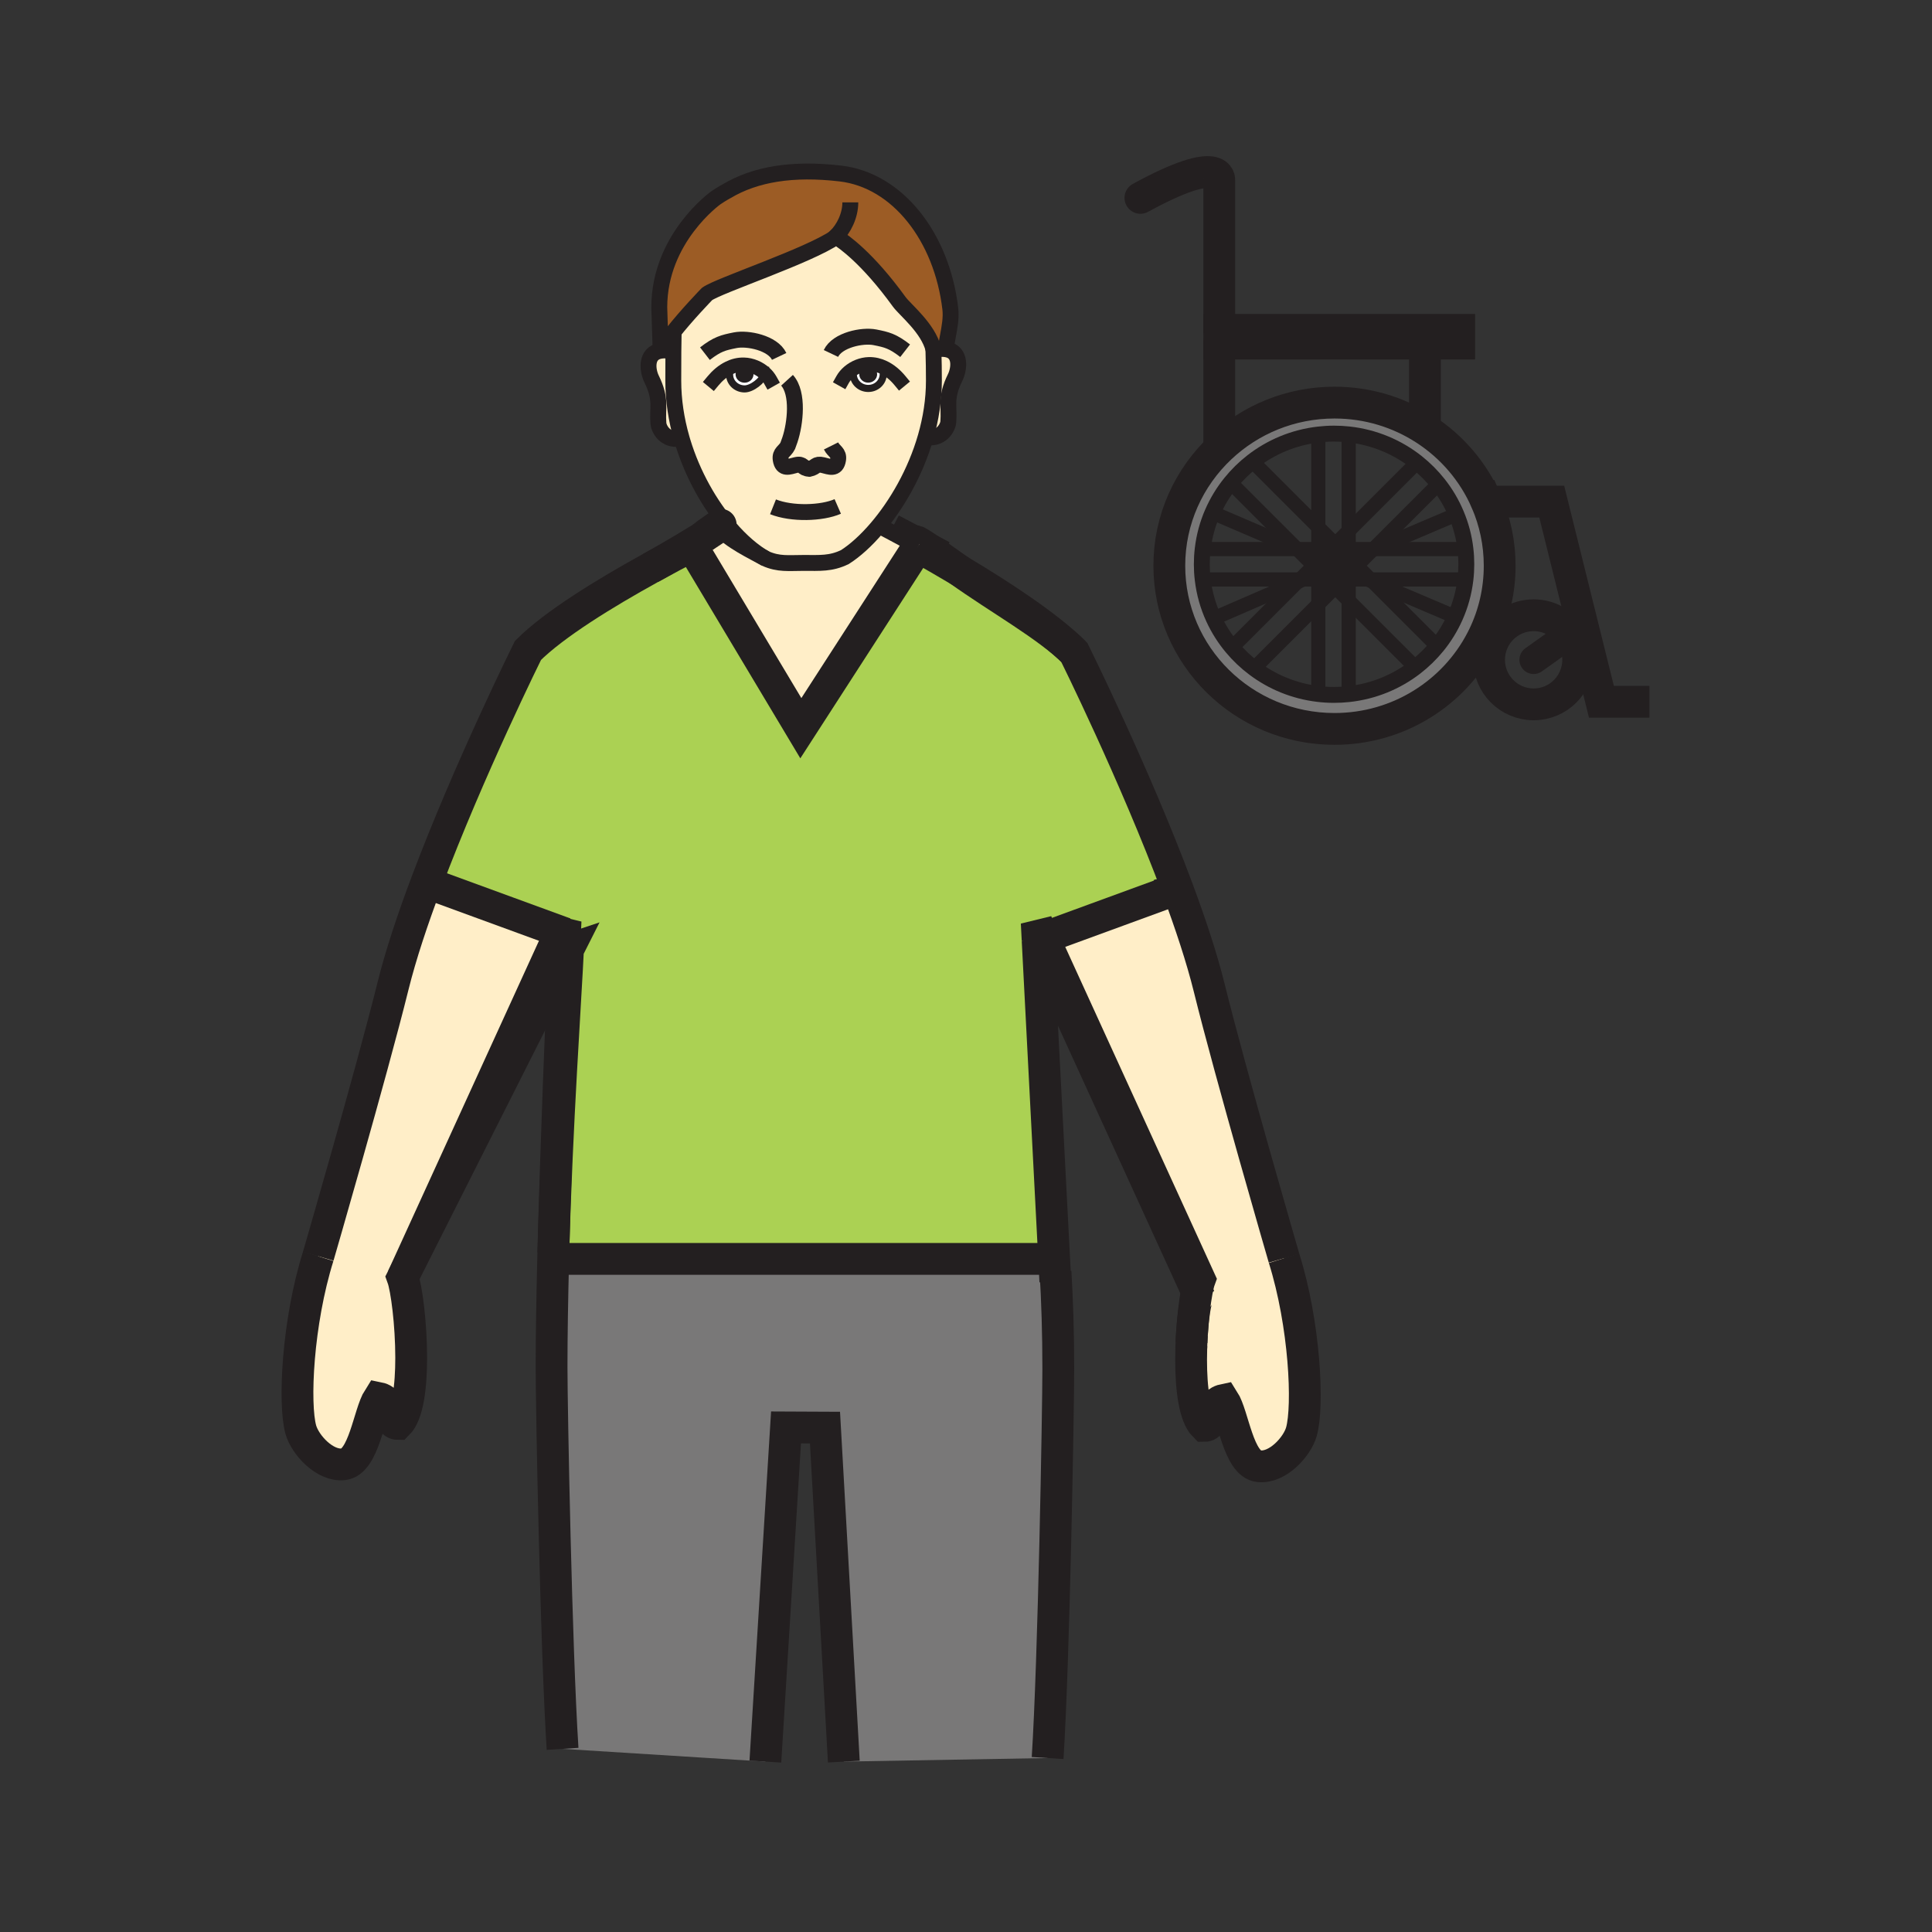 <svg enable-background="new 0 0 850.394 850.394" height="850.394" viewBox="0 0 850.394 850.394" width="850.394" xmlns="http://www.w3.org/2000/svg"><rect x="0" y="0" width="850.394" height="850.394" fill="#333333" stroke="none"/><path d="m529.39 255.05c.7 6.05 2.36 11.82 4.82 17.14 2.13 4.62 4.86 8.91 8.1 12.78 2.86 3.42 6.12 6.52 9.71 9.2 7.99 6.01 17.591 10.01 28.061 11.27 2.33.29 4.71.43 7.12.43 2.18 0 4.33-.12 6.439-.35 10.99-1.19 21.061-5.41 29.341-11.79 3.539-2.74 6.76-5.87 9.59-9.33 3.189-3.91 5.87-8.25 7.939-12.91 2.29-5.12 3.83-10.63 4.51-16.4.271-2.21.4-4.45.4-6.73s-.13-4.52-.4-6.73c-.619-5.33-1.989-10.43-4-15.21-2.01-4.83-4.67-9.32-7.869-13.37-2.771-3.51-5.94-6.69-9.44-9.48-8.41-6.7-18.75-11.13-30.07-12.36-2.109-.23-4.26-.35-6.439-.35-2.351 0-4.66.14-6.94.41-10.859 1.27-20.79 5.49-28.97 11.83-3.54 2.75-6.76 5.89-9.57 9.37-3.239 3.99-5.95 8.43-8.02 13.2h-.01c-2.171 5-3.65 10.38-4.301 16-.27 2.19-.399 4.43-.399 6.69-.002 2.26.128 4.5.398 6.69zm124.87-34.26c3.76 8.67 5.84 18.21 5.84 28.23 0 11.03-2.52 21.5-7.029 30.84-.301.62-.61 1.24-.931 1.85-12.04 23.23-36.51 39.13-64.75 39.13-40.149 0-72.699-32.16-72.699-71.82 0-20.44 8.649-38.9 22.54-51.97 13.05-12.29 30.72-19.84 50.159-19.84 14.7 0 28.38 4.31 39.811 11.72 11.919 7.71 21.399 18.79 27.059 31.86z" fill="#797878"/><path d="m593.64 245.13c.24.38.431.79.58 1.21.221.64.34 1.31.34 2.02 0 3.69-3.3 6.69-7.359 6.69-2.63 0-4.94-1.25-6.23-3.14-.13-.17-.239-.35-.33-.53-.52-.91-.8-1.94-.8-3.02 0-.35.03-.68.101-1.01.079-.57.25-1.12.5-1.63 1.119-2.38 3.72-4.05 6.76-4.05 2.768 0 5.188 1.39 6.438 3.46z" fill="#231f20"/><path d="m565.19 553.82c9.13 29.1 10.85 64.949 7.659 76.31-1.869 6.72-10.56 16.2-18.76 15.24-9.07-.99-11.149-22.36-15.53-29.17-6.859 1.43-3.34 11.43-8.409 11.43-4.4-4.38-5.87-16.46-5.87-29.1 0-1.69.029-3.4.08-5.09.01-.421.02-.841.04-1.261.01-.42.029-.84.05-1.25.03-.83.069-1.66.12-2.47.02-.36.04-.72.06-1.08 0-.04 0-.08.01-.12.67-10.439 2.141-18.51 3.431-16.09l-1.28-2.81c.42-2.261.86-4.051 1.28-5.19l-68.7-150.35 58.92-21.57h.01c5.74 15.42 10.73 30.51 13.97 43.59 9.489 38.431 32.919 118.981 32.919 118.981z" fill="#ffeec8"/><path d="m459.37 412.82 68.7 150.35c-.42 1.14-.86 2.93-1.28 5.19l-67.42-147.54-2.65-7.04z" fill="#797878"/><path d="m526.79 568.36 1.28 2.81c-1.29-2.42-2.761 5.65-3.431 16.09.441-7.36 1.261-14.17 2.151-18.9z" fill="#ffeec8"/><path d="m524.57 588.46c.01-.36.029-.72.06-1.08-.02.36-.04.72-.06 1.08z" fill="#ffeec8"/><path d="m524.45 590.93c.03-.83.069-1.649.12-2.47-.05.81-.09 1.64-.12 2.47z" fill="#ffeec8"/><path d="m524.4 592.18c-.021.42-.03.84-.04 1.261.01-.421.02-.841.04-1.261z" fill="#ffeec8"/><path d="m518.29 391.25-58.92 21.57-3.04-6.65.39 7.61 7.271 140.18-3.12.16h-213.571l-3.81-.03c.02-.87.04-1.75.07-2.63 1.43-55.16 5.57-114.2 6.44-133.46.06-1.23-.64-1.38-1.58-1.03.1-2.38.19-4.44.27-6.13.16-3.57.25-5.53.25-5.53l-2.2 4.82-59.06-21.61c18.67-49.71 44.7-102.21 44.7-102.21 11.61-11.61 33.97-25.26 53.42-36.01.23-.12.45-.25.67-.37 6.54-3.61 12.72-6.87 18.04-9.61l47.99 80.21 51.57-79.87c.06.03.11.06.17.09 5.22 2.92 11.43 6.46 18.03 10.39 17.08 12.25 38.99 24.42 50.6 36.03 0 0 26.7 53.83 45.43 104.08z" fill="#abd153"/><path d="m464.3 559.8.3-.02c.74 12.5 1.221 26.779 1.221 42.67 0 17.81-1.94 128.479-4.7 171.37l-89.7 1.569-8.29-147.01-17.15-.08-9.09 147.09-89.26-5.609c-2.83-43.88-4.85-150-4.85-168.141 0-13.399.27-29.88.71-47.55l3.81.03h213.57l3.12-.16z" fill="#797878"/><path d="m456.33 406.17 3.04 6.65-2.65.96z" fill="#797878"/><path d="m422.27 251.14c18.05 10.76 38.99 24.42 50.6 36.03-11.61-11.61-33.52-23.78-50.6-36.03z" fill="#0071bc"/><path d="m410.97 154.26.63-.14c1.45-.52 3.07-.69 4.84-.41.08.01.16.03.24.05 6.49 1.21 5.58 8.65 3.75 12.38-4.51 9.18-2.45 12.57-3.02 19.58-.22 2.66-3.26 7.85-9.61 6.63l-.33-.09c2.26-7.9 3.6-16.23 3.6-24.69 0-4.77-.06-8.09-.22-13.85.04.18.08.36.12.54z" fill="#ffeec8"/><path d="m368.59 104.61c-.4-.25-.61-.36-.61-.36-.02.02-.05.03-.07.05-11.79 8.24-51.64 21.38-56.7 25.1 0 0-9.04 9.31-15.3 17.33-2.25 2.88-4.15 5.6-5.13 7.65l-.59-19.11c0-30.49 24.88-48.19 24.88-48.19 2.87-1.95 4.8-2.94 4.8-2.94 12.69-7.55 29.11-10.21 50.04-7.77 25.28 2.95 44.68 28.12 48.37 59.46l-1.1 12.42-.5 5.51c-.08-.02-.16-.04-.24-.05-1.77-.28-3.39-.11-4.84.41l-.63.14c-.04-.18-.08-.36-.12-.54-2.31-9.34-12.44-17.3-15.05-20.88-14.01-19.36-24.62-26.63-27.21-28.23z" fill="#9c5c25"/><path d="m422.27 251.14c-6.6-3.93-12.81-7.47-18.03-10.39 4.65 2.49-13.87-12.48 18.03 10.39z" fill="#ffeec8"/><path d="m373.63 163.77 1.89.01c0 .21.07.43.07.92 0 3.47 2.95 6.28 6.59 6.28 3.63 0 6.58-2.81 6.58-6.28 0-.95.07-1.39-.16-1.94l.46-.98c-2.02-.98-4.23-1.53-6.6-1.48-3.16.08-6.39 1.38-8.83 3.47zm-17.37 42.57c-.09.02-.18.04-.28.05l.56-.04c-.1 0-.19 0-.28-.01zm-35.51-44.31.51 1.08c-.17.48-.12.92-.12 1.78 0 3.48 2.96 6.29 6.6 6.29 3.18 0 7.86-3.58 9-6.8-2.47-2.33-5.93-3.81-9.29-3.88-2.41-.06-4.65.51-6.7 1.53zm90.1-8.31c.16 5.76.22 9.08.22 13.85 0 8.46-1.34 16.79-3.6 24.69-4.55 15.85-12.83 30.01-21.55 40.21-4.72 5.53-9.58 9.9-14.04 12.74-6.23 3-10.97 2.57-18.17 2.57-6.66 0-10.93.67-16.78-1.92-5.18-2.9-10.71-7.65-15.96-13.77-8.37-9.74-16.05-22.96-20.54-37.8-.14-.48-.28-.96-.42-1.44-2.31-8.07-3.66-16.6-3.66-25.28 0-2.87 0-7.91.04-12.77.03-2.73.06-5.4.11-7.61l-.59-.46c6.26-8.02 15.3-17.33 15.3-17.33 5.06-3.72 44.91-16.86 56.7-25.1.13.12.37.22.68.31 2.59 1.6 13.2 8.87 27.21 28.23 2.61 3.58 12.74 11.54 15.05 20.88z" fill="#ffeec8"/><path d="m404.07 240.66-51.57 79.87-47.99-80.21c6.14-3.16 8.33-5.68 9.94-7.18 0 0 0 0 .01-.01.6-.42 1.12-.8 1.54-1.13 5.25 6.12 15.75 10.96 20.93 13.86 5.85 2.59 10.12 1.92 16.78 1.92 7.2 0 11.94.43 18.17-2.57 4.46-2.84 9.32-7.21 14.04-12.74l3.15.06s6.02 3.12 15 8.13z" fill="#ffeec8"/><path d="m389.06 161.78-.46.98c.23.55.16.99.16 1.94 0 3.47-2.95 6.28-6.58 6.28-3.64 0-6.59-2.81-6.59-6.28 0-.49-.07-.71-.07-.92l-1.89-.01c2.44-2.09 5.67-3.39 8.83-3.47 2.37-.05 4.58.5 6.6 1.48zm-4.54 2.97c0-1.17-1.06-2.12-2.38-2.12-1.31 0-2.37.95-2.37 2.12s1.06 2.12 2.37 2.12c1.32 0 2.38-.95 2.38-2.12z" fill="#fff"/><path d="m382.14 162.63c1.32 0 2.38.95 2.38 2.12s-1.06 2.12-2.38 2.12c-1.31 0-2.37-.95-2.37-2.12s1.06-2.12 2.37-2.12z" fill="#231f20"/><path d="m336.74 164.38c-1.14 3.22-5.82 6.8-9 6.8-3.64 0-6.6-2.81-6.6-6.29 0-.86-.05-1.3.12-1.78l-.51-1.08c2.05-1.02 4.29-1.59 6.7-1.53 3.36.07 6.82 1.55 9.29 3.88zm-9.02 2.51c1.31 0 2.37-.95 2.37-2.12 0-1.18-1.06-2.12-2.37-2.12-1.32 0-2.39.94-2.39 2.12 0 1.17 1.07 2.12 2.39 2.12z" fill="#fff"/><path d="m330.09 164.77c0 1.17-1.06 2.12-2.37 2.12-1.32 0-2.39-.95-2.39-2.12 0-1.18 1.07-2.12 2.39-2.12 1.31 0 2.37.94 2.37 2.12z" fill="#231f20"/><path d="m314.46 233.13c.53-.49 1-.87 1.54-1.13-.42.33-.94.71-1.54 1.13z" fill="#ffeec8"/><path d="m314.45 233.14c-1.61 1.5-3.8 4.02-9.94 7.18-5.32 2.74-11.5 6-18.04 9.61 6.61-3.68 21.77-12.46 27.98-16.79z" fill="#ffeec8"/><path d="m297.58 193.2c-5.1 0-7.57-4.41-7.77-6.81-.58-7.02 1.49-10.39-3.01-19.59-1.86-3.78-2.77-11.34 3.98-12.42 1.77-.29 3.39-.11 4.84.41l.77.01c-.04 4.86-.04 9.9-.04 12.77 0 8.68 1.35 17.21 3.66 25.28.14.48.28.96.42 1.44z" fill="#ffeec8"/><path d="m248.42 416.97c.94-.35 1.64-.2 1.58 1.03l-1.65.55c.02-.54.04-1.07.07-1.58z" fill="#0071bc"/><path d="m250 418-1.78 3.53c.04-1.04.09-2.03.13-2.98z" fill="#0071bc"/><path d="m248.22 421.53 1.78-3.53c-.87 19.26-5.01 78.3-6.44 133.46 1.2-47.62 3.49-103.07 4.66-129.93z" fill="#0071bc"/><path d="m246.74 410.13 2.2-4.82s-.09 1.96-.25 5.53z" fill="#ffeec8"/><path d="m246.74 410.13 1.95.71c-.08 1.69-.17 3.75-.27 6.13-1.78.64-4.42 3.03-4.42 3.03l4.35-1.45c-.04.95-.09 1.94-.13 2.98l-71.01 140.78z" fill="#ffeec8"/><path d="m248.42 416.97c-.03.51-.05 1.04-.07 1.58l-4.35 1.45s2.64-2.39 4.42-3.03z" fill="#ffeec8"/><path d="m246.74 410.13-69.53 152.18c1.73 4.75 3.78 20.431 3.78 35.341 0 12.649-1.48 24.75-5.87 29.13-5.04 0-1.55-10.03-8.43-11.42-4.37 6.8-6.45 28.159-15.52 29.159-8.18.971-16.88-8.55-18.76-15.229-3.19-11.38-1.47-47.22 7.66-76.34 0 0 23.41-80.55 32.93-118.97 3.37-13.61 8.64-29.391 14.68-45.46z" fill="#ffeec8"/><g fill="none"><path d="m524.64 587.26c.44-7.359 1.261-14.17 2.15-18.899.42-2.261.86-4.051 1.28-5.19l-68.7-150.35" stroke="#231f20" stroke-width="14"/><path d="m524.45 590.93c.03-.83.069-1.649.12-2.47.01-.36.029-.72.06-1.08" stroke="#231f20" stroke-width="14"/><path d="m524.36 593.44c.01-.421.02-.841.04-1.261" stroke="#231f20" stroke-width="14"/><path d="m243.56 551.46c1.2-47.62 3.49-103.07 4.66-129.93.04-1.04.09-2.03.13-2.98.02-.54.04-1.07.07-1.58.1-2.38.19-4.44.27-6.13.16-3.57.25-5.53.25-5.53l-2.2 4.82" stroke="#231f20" stroke-width="14"/><path d="m459.37 412.82-3.04-6.65.39 7.61" stroke="#231f20" stroke-width="14"/><path d="m404.24 240.75c5.22 2.92 11.43 6.46 18.03 10.39 18.05 10.76 38.99 24.42 50.6 36.03" stroke="#231f20" stroke-width="14"/><path d="m286.47 249.93c6.54-3.61 12.72-6.87 18.04-9.61" stroke="#231f20" stroke-width="14"/><path d="m314.46 233.13c.53-.49 1-.87 1.54-1.13 5.25 6.12 15.75 10.96 20.93 13.86" stroke="#231f20" stroke-width="7"/><path d="m304.51 240.32c6.14-3.16 8.33-5.68 9.94-7.18" stroke="#231f20" stroke-width="7"/><path d="m246.74 410.13-69.53 152.18" stroke="#231f20" stroke-width="14"/><path d="m314.46 233.13c.6-.42 1.12-.8 1.54-1.13 5.49-4.32-8.15 5.04-5.76 3.88 0 0-.02.02-.09.05-.05.02-.15.07-.15.07" stroke="#231f20" stroke-width="14"/><path d="m314.45 233.14s0 0 .01-.01" stroke="#231f20" stroke-width="7"/><path d="m140.07 552.95s23.41-80.55 32.93-118.97c3.37-13.61 8.64-29.391 14.68-45.46 18.67-49.71 44.7-102.21 44.7-102.21 11.61-11.61 33.97-25.26 53.42-36.01.23-.12.45-.25.67-.37 6.61-3.68 21.77-12.46 27.98-16.79" stroke="#231f20" stroke-width="14"/><path d="m247.63 769.78c-2.83-43.88-4.85-150-4.85-168.141 0-13.399.27-29.88.71-47.55.02-.87.04-1.75.07-2.63 1.43-55.16 5.57-114.2 6.44-133.46.06-1.23-.64-1.38-1.58-1.03-1.78.641-4.42 3.031-4.42 3.031l4.35-1.45 1.65-.55-1.78 3.53-71.01 140.78c1.73 4.75 3.78 20.431 3.78 35.341 0 12.649-1.48 24.75-5.87 29.13-5.04 0-1.55-10.03-8.43-11.42-4.37 6.8-6.45 28.159-15.52 29.159-8.18.971-16.88-8.55-18.76-15.229-3.19-11.38-1.47-47.22 7.66-76.34" stroke="#231f20" stroke-width="14"/><path d="m404.07 240.66c-8.98-5.01-15-8.13-15-8.13" stroke="#231f20" stroke-width="7"/><path d="m565.19 553.82s-23.431-80.551-32.921-118.98c-3.239-13.08-8.229-28.17-13.97-43.59-18.729-50.25-45.429-104.08-45.429-104.08-11.61-11.61-33.521-23.78-50.6-36.03-31.9-22.87-13.38-7.9-18.03-10.39-.06-.03-.11-.06-.17-.09" stroke="#231f20" stroke-width="14"/><path d="m464.52 564.09-.22-4.29-.31-5.84-7.271-140.18 2.65 7.04 67.42 147.541 1.28 2.81c-1.29-2.42-2.761 5.65-3.431 16.09-.01.04-.01.08-.01.12-.02.36-.04.72-.06 1.08-.051.81-.09 1.64-.12 2.47-.021.41-.04.83-.05 1.25-.021.42-.03.84-.04 1.261-.051 1.689-.08 3.399-.08 5.09 0 12.64 1.47 24.72 5.87 29.1 5.069 0 1.55-10 8.409-11.43 4.381 6.81 6.46 28.18 15.53 29.17 8.2.96 16.891-8.521 18.76-15.24 3.19-11.36 1.471-47.21-7.659-76.31" stroke="#231f20" stroke-width="14"/><path d="m461.12 773.82c2.76-42.891 4.7-153.561 4.7-171.37 0-15.891-.48-30.17-1.221-42.67" stroke="#231f20" stroke-width="14"/><path d="m371.42 775.39-8.29-147.01-17.15-.08-9.09 147.09" stroke="#231f20" stroke-width="14"/><path d="m247.3 554.12h213.57" stroke="#231f20" stroke-width="14"/><path d="m313.79 167.72c1.95-2.35 4.29-4.39 6.96-5.69 2.05-1.02 4.29-1.59 6.7-1.53 3.36.07 6.82 1.55 9.29 3.88.91.85 1.69 1.82 2.28 2.87" stroke="#231f20" stroke-linecap="square" stroke-miterlimit="10" stroke-width="6.255"/><path d="m337 163c0 .44-.09.91-.26 1.38-1.14 3.22-5.82 6.8-9 6.8-3.64 0-6.6-2.81-6.6-6.29 0-.86-.05-1.3.12-1.78" stroke="#231f20" stroke-linecap="square" stroke-miterlimit="10" stroke-width="3.127"/><path d="m396.13 167.53c-1.97-2.39-4.35-4.45-7.07-5.75-2.02-.98-4.23-1.53-6.6-1.48-3.16.08-6.39 1.38-8.83 3.47-1.1.95-2.05 2.06-2.74 3.29" stroke="#231f20" stroke-linecap="square" stroke-miterlimit="10" stroke-width="6.255"/><path d="m375.52 163.78c0 .21.07.43.07.92 0 3.47 2.95 6.28 6.59 6.28 3.63 0 6.58-2.81 6.58-6.28 0-.95.07-1.39-.16-1.94" stroke="#231f20" stroke-linecap="square" stroke-miterlimit="10" stroke-width="3.127"/><path d="m295.62 154.79c-1.45-.52-3.07-.7-4.84-.41-6.75 1.08-5.84 8.64-3.98 12.42 4.5 9.2 2.43 12.57 3.01 19.59.2 2.4 2.67 6.81 7.77 6.81.58 0 1.19-.06 1.84-.18" stroke="#231f20" stroke-width="7"/><path d="m411.6 154.12c1.45-.52 3.07-.69 4.84-.41.08.01.16.03.24.05 6.49 1.21 5.58 8.65 3.75 12.38-4.51 9.18-2.45 12.57-3.02 19.58-.22 2.66-3.26 7.85-9.61 6.63" stroke="#231f20" stroke-width="7"/><path d="m340.25 223.08c8.29 3.31 21.45 2.92 28.5-.16" stroke="#231f20" stroke-width="7"/><path d="m410.83 152.99c.01.25.01.49.02.73.16 5.76.22 9.08.22 13.85 0 8.46-1.34 16.79-3.6 24.69-4.55 15.85-12.83 30.01-21.55 40.21-4.72 5.53-9.58 9.9-14.04 12.74-6.23 3-10.97 2.57-18.17 2.57-6.66 0-10.93.67-16.78-1.92-5.18-2.9-10.71-7.65-15.96-13.77-8.37-9.74-16.05-22.96-20.54-37.8-.14-.48-.28-.96-.42-1.44-2.31-8.07-3.66-16.6-3.66-25.28 0-2.87 0-7.91.04-12.77.03-2.73.06-5.4.11-7.61" stroke="#231f20" stroke-width="7"/><path d="m356.26 206.34c3.1-.59 2.56-2.43 5.92-1.62 2.91.71 5.99 2.16 6.71-2.39.5-3.12-1.85-3.54-3.1-6.05" stroke="#231f20" stroke-width="7"/><path d="m356.26 206.34c.09.01.18.01.28.01l-.56.04c.1-.01.19-.03.28-.05z" stroke="#231f20" stroke-width="7"/><path d="m346.42 167.38c5.2 5.72 3.62 19.16 1.29 26.15l-.98 2.72c-1.25 2.51-3.6 2.92-3.09 6.05.72 4.54 3.8 3.09 6.7 2.39 3.37-.82 2.59 1.53 5.92 1.65" stroke="#231f20" stroke-width="7"/><path d="m325.33 164.77c0-1.18 1.07-2.12 2.39-2.12 1.31 0 2.37.94 2.37 2.12 0 1.17-1.06 2.12-2.37 2.12-1.32 0-2.39-.95-2.39-2.12z" stroke="#231f20" stroke-width="3.127"/><path d="m382.14 166.87c-1.31 0-2.37-.95-2.37-2.12s1.06-2.12 2.37-2.12c1.32 0 2.38.95 2.38 2.12s-1.06 2.12-2.38 2.12z" stroke="#231f20" stroke-width="3.127"/><path d="m342.96 156.88c-2.81-5.92-13.81-8.23-19.38-7.12-5.23 1.05-7.83 1.68-13.29 5.91" stroke="#231f20" stroke-width="7"/><path d="m365.75 155.58c2.81-5.91 13.81-8.22 19.37-7.11 5.24 1.04 7.84 1.67 13.29 5.91" stroke="#231f20" stroke-width="7"/><path d="m416.56 151.71c.19-1.15.4-2.31.62-3.46.79-4.23 1.58-8.42 1.1-12.42-3.69-31.34-23.09-56.51-48.37-59.46-20.93-2.44-37.35.22-50.04 7.77 0 0-1.93.99-4.8 2.94 0 0-24.88 17.7-24.88 48.19l.59 19.11c.98-2.05 2.88-4.77 5.13-7.65 6.26-8.02 15.3-17.33 15.3-17.33 5.06-3.72 44.91-16.86 56.7-25.1.02-.02.05-.03.07-.05 0 0 .21.11.61.36 2.59 1.6 13.2 8.87 27.21 28.23 2.61 3.58 12.74 11.54 15.05 20.88.04.18.08.36.12.54.17.8.29 1.62.33 2.44" stroke="#231f20" stroke-width="7"/><path d="m372.59 105.13c-.59.01-2.8-.17-4-.52-.31-.09-.55-.19-.68-.31-.05-.03-.08-.08-.1-.12 3.62-3.53 6.47-9.28 6.47-15.11" stroke="#231f20" stroke-width="7"/><path d="m187.68 388.52s59.06 21.61 61.01 22.32l-1.95-.71" stroke="#231f20" stroke-width="14"/><path d="m510 394s8.29-2.75 8.3-2.75h-.01s-58.92 21.57-61.57 22.53l2.65-.96" stroke="#231f20" stroke-width="14"/><path d="m304.51 240.32 47.99 80.21 51.57-79.87" stroke="#231f20" stroke-width="14"/><path d="m654.26 220.79c3.76 8.67 5.84 18.21 5.84 28.23 0 11.03-2.52 21.5-7.029 30.84-.301.62-.61 1.24-.931 1.85-12.04 23.23-36.51 39.13-64.75 39.13-40.149 0-72.699-32.16-72.699-71.82 0-20.44 8.649-38.9 22.54-51.97 13.05-12.29 30.72-19.84 50.159-19.84 14.7 0 28.38 4.31 39.811 11.72 11.919 7.71 21.399 18.79 27.059 31.86z" stroke="#231f20" stroke-width="14"/><path d="m533.7 225.67c2.069-4.77 4.78-9.21 8.02-13.2 2.811-3.48 6.03-6.62 9.57-9.37 8.18-6.34 18.11-10.56 28.97-11.83 2.28-.27 4.59-.41 6.94-.41 2.18 0 4.33.12 6.439.35 11.32 1.23 21.66 5.66 30.07 12.36 3.5 2.79 6.67 5.97 9.44 9.48 3.199 4.05 5.859 8.54 7.869 13.37 2.011 4.78 3.381 9.88 4 15.21.271 2.21.4 4.45.4 6.73s-.13 4.52-.4 6.73c-.68 5.77-2.22 11.28-4.51 16.4-2.069 4.66-4.75 9-7.939 12.91-2.83 3.46-6.051 6.59-9.59 9.33-8.28 6.38-18.351 10.6-29.341 11.79-2.109.23-4.26.35-6.439.35-2.41 0-4.79-.14-7.12-.43-10.47-1.26-20.07-5.26-28.061-11.27-3.59-2.68-6.85-5.78-9.71-9.2-3.239-3.87-5.97-8.16-8.1-12.78-2.46-5.32-4.12-11.09-4.82-17.14-.27-2.19-.399-4.43-.399-6.69s.13-4.5.399-6.69c.65-5.62 2.13-11 4.301-16" stroke="#231f20" stroke-width="7"/><path d="m528.76 241.67h.63 41.54.1 9.23 5.35 1.59 2.65 3.79 10.89.66 39.48" stroke="#231f20" stroke-width="6.255"/><path d="m528.76 255.05h.63 42.84 1.5 6.53 4.04 2.9 3.94 2.5 8.23 1.37 41.43" stroke="#231f20" stroke-width="6.255"/><path d="m580.26 244.9v-3.23-9.59-40.81-.37" stroke="#231f20" stroke-width="6.255"/><path d="m580.26 303.79v-37.86-10.88-2.12" stroke="#231f20" stroke-width="6.255"/><path d="m593.64 245.6v-.47-3.46-8.03-42.43-.31" stroke="#231f20" stroke-width="6.255"/><path d="m593.64 306.8v-1.28-41.13-9.34-2.49-.3" stroke="#231f20" stroke-width="6.255"/><path d="m633.14 213.06-28.61 28.61-.5.49-6.84 6.84-2.84 2.85-.71.71-2.5 2.49-3.42 3.42-7.46 7.46-28.24 28.24" stroke="#231f20" stroke-width="6.255"/><path d="m580.26 247.02-.32.33-1.67 1.66-6.04 6.04-1.15 1.15-28.77 28.77" stroke="#231f20" stroke-width="6.255"/><path d="m623.71 203.57-30.07 30.07-5.91 5.91-2.12 2.12" stroke="#231f20" stroke-width="6.255"/><path d="m584.3 255.05 3.42 3.42 5.92 5.92 29.33 29.32" stroke="#231f20" stroke-width="6.255"/><path d="m541.72 212.47 29.13 29.12.08.08 7.34 7.34 2.37 2.37" stroke="#231f20" stroke-width="6.255"/><path d="m594.86 246.67 2.33 2.33 6.05 6.05 1.01 1.01 28.31 28.33" stroke="#231f20" stroke-width="6.255"/><path d="m551.3 203.11 28.96 28.97 7.47 7.47 2.12 2.12" stroke="#231f20" stroke-width="6.255"/><path d="m594.35 251.85 7.52 3.2 2.38 1.01 36.26 15.43" stroke="#231f20" stroke-width="6.255"/><path d="m533.7 225.67 37.15 15.92.18.08 9.24 3.96" stroke="#231f20" stroke-width="6.255"/><path d="m533.69 225.67h.01" stroke="#231f20" stroke-width="7"/><path d="m580.97 251.91-7.24 3.14-2.65 1.15-36.87 15.99" stroke="#231f20" stroke-width="6.255"/><path d="m641.02 226.42-35.83 15.25-1.16.49-9.81 4.18" stroke="#231f20" stroke-width="6.255"/><path d="m594.22 246.34c.221.64.34 1.31.34 2.02 0 3.69-3.3 6.69-7.359 6.69-2.63 0-4.94-1.25-6.23-3.14-.13-.17-.239-.35-.33-.53-.52-.91-.8-1.94-.8-3.02 0-.35.03-.68.101-1.01.079-.57.25-1.12.5-1.63 1.119-2.38 3.72-4.05 6.76-4.05 2.77 0 5.189 1.39 6.439 3.46.239.38.429.79.579 1.21z" stroke="#231f20" stroke-width="6.255"/><path d="m536.67 145.19v-65.63s1.88-12.45-34.7 7.54" stroke="#231f20" stroke-linecap="round" stroke-linejoin="round" stroke-width="14"/><path d="m536.67 195.64v-44.42" stroke="#231f20" stroke-linecap="round" stroke-linejoin="round" stroke-width="14"/><path d="m654.26 220.79h28.76l13.49 54.35 8.38 33.75h21.13" stroke="#231f20" stroke-width="14"/><path d="m536.67 145.19h105.61v6.03h-15.08-90.53z" stroke="#231f20" stroke-width="14"/><path d="m627.2 151.22v37.71" stroke="#231f20" stroke-width="14"/><path d="m691.02 279.05c2.301 3.21 3.641 7.13 3.641 11.37 0 10.84-8.78 19.61-19.61 19.61s-19.62-8.77-19.62-19.61c0-2.71.551-5.29 1.54-7.64.19-.44.391-.87.601-1.29 3.26-6.34 9.87-10.68 17.479-10.68 6.589 0 12.429 3.25 15.969 8.24z" stroke="#231f20" stroke-width="14"/><path d="m675.05 290.42 15.97-11.37 5.49-3.91" stroke="#231f20" stroke-linecap="round" stroke-linejoin="round" stroke-width="12.51"/><path d="m0 0h850.394v850.394h-850.394z"/><path d="m394 230 22.333 11.75" stroke="#231f20" stroke-width="7"/></g></svg>